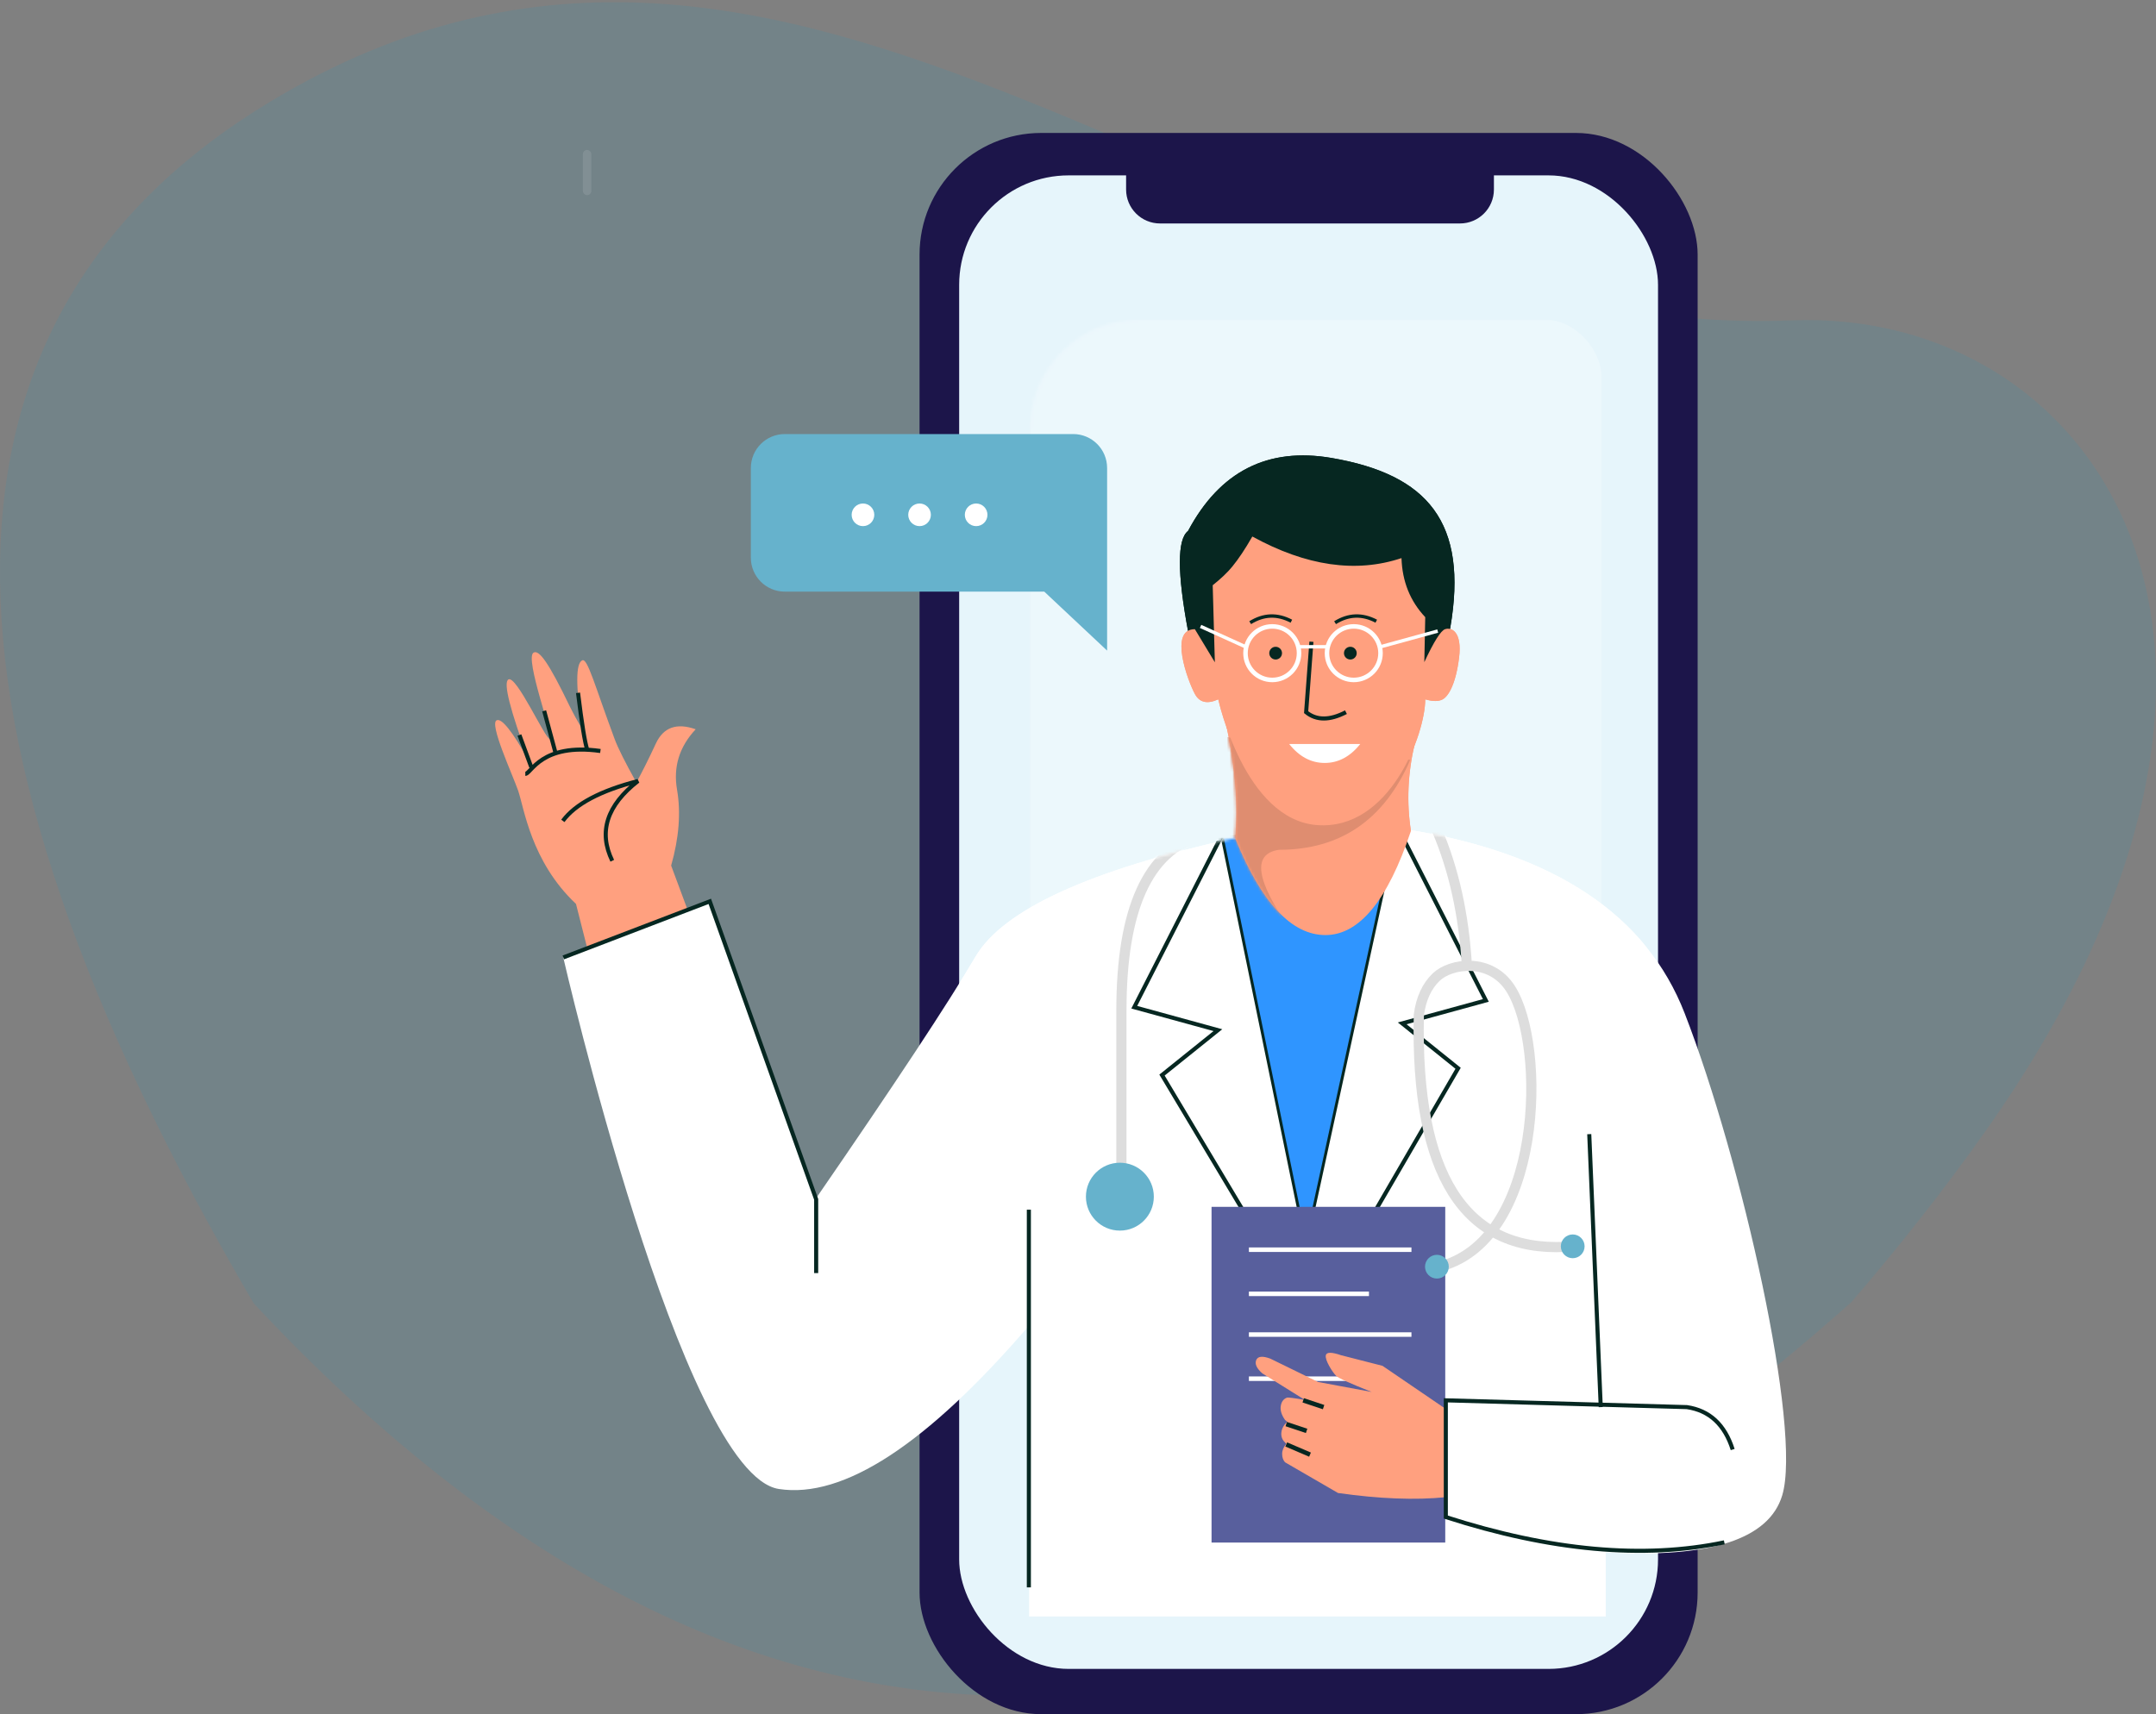 <svg xmlns="http://www.w3.org/2000/svg" xmlns:xlink="http://www.w3.org/1999/xlink" width="762" height="606" viewBox="0 0 762 606">
    <rect x="0" y="0" width="762" height="606" fill="#808080" stroke="none"/>
    <defs>
        <path id="ued1mu9ric" d="M368.626 256.257c36.897 2.102 57.688-4.617 62.374-20.158 7.029-23.311-14.25-118.388-34.48-170.43C383.036 30.975 350.756 9.384 299.684.9l-62.047 2.77c-51.386 11.377-81.962 25.361-91.727 41.952-9.766 16.59-28.578 45.101-56.435 85.531L51.877 25.798.107 45.621S42.148 228.564 76.373 233.84c22.817 3.518 52.297-15.743 88.442-57.78v162.86h203.811v-82.662z"/>
        <path id="w8aiuoiyre" d="M.036 2.76c3.44 15.562 4.587 29.292 3.44 41.19 9.278 22.697 19.893 34.045 31.847 34.045s22.02-12.272 30.2-36.815c-1.568-10.11-1.117-20.392 1.351-30.843C69.344-.115 47.064-2.641.036 2.759z"/>
        <path id="i0c98d8c2g" d="M368.626 256.257c36.897 2.102 57.688-4.617 62.374-20.158 7.029-23.311-14.25-118.388-34.48-170.43C383.036 30.975 350.756 9.384 299.684.9l-62.047 2.77c-51.386 11.377-81.962 25.361-91.727 41.952-9.766 16.59-28.578 45.101-56.435 85.531L51.877 25.798.107 45.621S42.148 228.564 76.373 233.84c22.817 3.518 52.297-15.743 88.442-57.78v102.86h203.811v-22.662z"/>
        <path id="svcnp0wpmi" d="M.036 2.76c3.44 15.562 4.587 29.292 3.44 41.19 9.278 22.697 19.893 34.045 31.847 34.045s22.02-12.272 30.2-36.815c-1.568-10.11-1.117-20.392 1.351-30.843C69.344-.115 47.064-2.641.036 2.759z"/>
        <rect id="ibot92928a" width="247" height="528" x="0" y="0" rx="38.7"/>
    </defs>
    <g fill="none" fill-rule="evenodd">
        <g>
            <g>
                <path fill="#09A4D8" fill-rule="nonzero" d="M654.157 459.732C549.728 552.348 451.16 598.676 358.45 598.714c-92.71.039-182.308-46.21-268.796-138.747C-31.824 252.397-29.853 110.781 95.566 35.12c188.128-113.495 340.72 85.088 537.841 77.356 106.035-4.16 190.753 113.836 67.876 287.272-14.297 20.18-30.006 40.175-47.126 59.985z" opacity=".1" transform="translate(-138 -1103) translate(138 1103.786)"/>
                <g fill="#FFF" opacity=".1" transform="translate(-138 -1103) translate(138 1103.786) translate(206 52.214)">
                    <rect width="3" height="16" rx="1.5"/>
                </g>
                <g fill="#FFF" opacity=".1" transform="translate(-138 -1103) translate(138 1103.786) translate(369 258.214)">
                    <rect width="3" height="16" rx="1.5"/>
                </g>
                <g transform="translate(-138 -1103) translate(138 1103.786) translate(325 46.214)">
                    <rect width="275" height="559" fill="#1C154A" rx="43"/>
                    <g transform="translate(14 15)">
                        <mask id="ip64f8ikjb" fill="#fff">
                            <use xlink:href="#ibot92928a"/>
                        </mask>
                        <use fill="#E6F5FB" xlink:href="#ibot92928a"/>
                        <rect width="202" height="298" x="25" y="51" fill="#FFF" mask="url(#ip64f8ikjb)" opacity=".5" rx="20"/>
                        <g mask="url(#ip64f8ikjb)">
                            <g transform="translate(-164 99)">
                                <path fill="#FFA07F" d="M74.4 177.808l-12.198-32.802c2.782-9.782 3.478-18.717 2.087-26.805-1.392-8.088.805-15.216 6.59-21.385-6.717-2.374-11.406-.7-14.068 5.02-2.662 5.719-4.962 10.314-6.899 13.784-3.946-7.067-6.504-12.176-7.674-15.326-7.047-18.968-9.58-28.715-11.455-27.851-2.341 1.078-2.341 9.203 0 24.373-2.055-3.552-3.486-6.169-4.293-7.85-7.57-15.762-10.947-20.325-12.89-19.261-3.383 1.851 7.463 30.589 5.772 30.589-1.69 0-11.854-22.714-14.686-21.09-1.887 1.084.547 10.72 7.302 28.91C6.173 97.668 2.359 92.839.548 93.632c-2.718 1.188 5.458 18.863 7.558 24.813 2.1 5.95 4.475 25.06 20.468 40.114l8 31.493L74.4 177.808z"/>
                                <path fill="#062721" d="M244.892 62.103c-3.848-20.647-3.848-32.445 0-35.394 11.23-21.091 28.153-29.691 50.77-25.8 33.926 5.838 48.349 22.728 41.9 60.064-4.298 24.89-32.52 30.877-84.663 17.958l-8.007-16.828z"/>
                                <g transform="translate(23.893 131.552)">
                                    <mask id="55y3aqakud" fill="#fff">
                                        <use xlink:href="#ued1mu9ric"/>
                                    </mask>
                                    <use fill="#FFF" xlink:href="#ued1mu9ric"/>
                                    <path fill="#FFF" d="M232.929 2.77L262.653 147.492 294.763 0z" mask="url(#55y3aqakud)"/>
                                    <path stroke="#062721" stroke-width="1.44" d="M232.929 2.77L201.992 63.524 231.552 71.634 211.796 87.511 262.653 172.569" mask="url(#55y3aqakud)"/>
                                    <path stroke="#062721" stroke-width="1.44" d="M296.591 0.37L265.654 61.124 295.214 69.234 275.458 85.111 326.253 172.569" mask="url(#55y3aqakud)" transform="matrix(-1 0 0 1 591.907 0)"/>
                                    <path stroke="#FFF" stroke-width="4.8" d="M319.557 48.887c-1.07-17.991-4.603-33.987-10.601-47.988M225.435 2.77c-18.657 5.448-27.985 26.09-27.985 61.925v66.368" mask="url(#55y3aqakud)"/>
                                    <circle cx="196.907" cy="130.499" r="12" fill="#FFF" mask="url(#55y3aqakud)"/>
                                </g>
                                <g>
                                    <path fill="#F9F8F8" d="M0 0H82.596V118.683H0z" transform="translate(253.2 265.65)"/>
                                    <path stroke="#062721" stroke-width="1.597" d="M13.2 15.151h57.452M13.2 30.751h42.435M13.2 45.151h57.452M13.2 60.751h42.435" transform="translate(253.2 265.65)"/>
                                </g>
                                <g>
                                    <path fill="#FFA07F" d="M67.2 19.864L44.824 4.606 30.158.85c-3.303-1.133-5.091-1.133-5.365 0-.412 1.7 2.378 6.03 3.608 7.267.82.824 5.016 2.732 12.59 5.722l-18.933-3.526L5.156 2.055C2.391 1.035.732 1.213.18 2.588c-.553 1.375.17 2.94 2.17 4.692l15.101 9.412c-3.922-.708-6.072-.984-6.45-.827-.565.235-1.879.858-2.157 3.076-.185 1.479.322 3.076 1.52 4.791l.802.674c-1.228 1.076-1.922 2.321-2.082 3.735-.16 1.415.267 2.596 1.28 3.545l.445.485c-.972 1.146-1.457 2.332-1.457 3.56 0 1.229.337 2.22 1.011 2.971l18.74 10.863c14.563 2.068 27.262 2.56 38.097 1.476V19.864z" transform="translate(268.8 317.25)"/>
                                    <path stroke="#062721" stroke-width="1.597" d="M10.8 25.2l7.2 2.4M10.8 32.4l8.4 3.6M16.8 16.8l7.2 2.4" transform="translate(268.8 317.25)"/>
                                </g>
                                <g transform="translate(258.146 91.572)">
                                    <mask id="scsyjmkvff" fill="#fff">
                                        <use xlink:href="#w8aiuoiyre"/>
                                    </mask>
                                    <use fill="#FFA07F" xlink:href="#w8aiuoiyre"/>
                                    <path fill="#DF8D70" d="M65.31 16.034C56.091 37.244 40.627 47.85 18.915 47.85c-9.684 1.372-8.239 10.922 4.335 28.652L-4.6 47.139.036 7.965l65.273 8.07z" mask="url(#scsyjmkvff)"/>
                                </g>
                                <path fill="#FFA07F" d="M334.897 86.231c2.143-1.174 4.68-5.691 5.791-14.788 1.112-9.097-2.664-10.774-4.94-10.016-1.517.505-3.967 4.39-7.35 11.655l.326-15.902c-5.335-5.666-8.132-12.625-8.393-20.878-16.094 5.364-33.666 2.82-52.717-7.632-2.64 4.608-4.847 7.885-7.09 10.639-1.674 2.053-3.979 4.248-6.914 6.585l.758 27.234-7.065-11.7c-9.327 0-2.46 18.327 0 22.893 1.64 3.044 4.398 3.681 8.272 1.91 0 0 9.234 42.56 34.959 44.461 25.725 1.902 38.19-32.33 38.19-44.461 2.686.783 4.744.783 6.173 0z"/>
                                <path stroke="#062721" stroke-width="1.44" d="M23.93 129.202c4.406-5.96 13.266-10.66 26.58-14.1-11.037 8.598-14.076 17.999-9.117 28.2M29.296 83.927c1.313 10.815 2.4 17.526 3.26 20.133M17.321 90.283l4.035 14.93M8.576 98.847l4.17 11.299M10.66 112.58c2.086 0 5.54-11.03 26.54-8.084M188.632 266.652v133.535M24.093 177.474L75.864 157.651 113.461 263.005 113.461 289.059"/>
                                <path fill="#FFF" d="M293.194 108.722c-4.82 0-9.008-2.234-12.565-6.702h25.13c-3.557 4.468-7.745 6.702-12.565 6.702z"/>
                                <path stroke="#062721" stroke-width="1.44" d="M288.501 65.867l-1.87 24.907c3.647 2.973 8.338 2.973 14.073 0"/>
                                <circle cx="275.853" cy="69.904" r="2.253" fill="#062721"/>
                                <g transform="translate(326.4 180.25)">
                                    <path stroke="#FFF" stroke-width="3.6" d="M51.924 99.556C16.13 101.298-1.158 73.974.06 17.586.822 11.83 2.88 7.349 6.233 4.144c5.03-4.809 19.073-7.05 26.229 4.092 12.897 20.083 11.597 90.339-26.23 98.566"/>
                                    <circle cx="54.449" cy="99.357" r="4.2" fill="#062721"/>
                                    <circle cx="6.449" cy="106.557" r="4.2" fill="#062721"/>
                                </g>
                                <circle cx="302.253" cy="69.904" r="2.253" fill="#062721"/>
                                <ellipse cx="274.659" cy="69.913" stroke="#FFF" stroke-linecap="round" stroke-width="1.597" rx="9.459" ry="9.463"/>
                                <ellipse cx="303.459" cy="69.913" stroke="#FFF" stroke-linecap="round" stroke-width="1.597" rx="9.459" ry="9.463"/>
                                <path stroke="#FFF" stroke-width="1.2" d="M284.118 67.65H294M312.918 67.65l20.214-5.557M265.2 67.65l-15.872-7.2"/>
                                <path stroke="#062721" stroke-width="1.2" d="M266.858 59.136c4.745-2.957 9.597-3.133 14.557-.528M296.858 59.136c4.745-2.957 9.597-3.133 14.557-.528"/>
                                <path stroke="#062721" stroke-width="1.44" d="M437.386 351.45c-2.794-8.821-8.197-13.821-16.208-15L336 334.05v41.269c37.048 11.94 69.856 14.92 98.425 8.939M386.693 239.95l4.066 96.5"/>
                            </g>
                        </g>
                    </g>
                </g>
                <g>
                    <g transform="translate(-138 -1103) translate(138 1103.786) translate(175 160.214)">
                        <path fill="#FFA07F" d="M74.4 177.808l-12.198-32.802c2.782-9.782 3.478-18.717 2.087-26.805-1.392-8.088.805-15.216 6.59-21.385-6.717-2.374-11.406-.7-14.068 5.02-2.662 5.719-4.962 10.314-6.899 13.784-3.946-7.067-6.504-12.176-7.674-15.326-7.047-18.968-9.58-28.715-11.455-27.851-2.341 1.078-2.341 9.203 0 24.373-2.055-3.552-3.486-6.169-4.293-7.85-7.57-15.762-10.947-20.325-12.89-19.261-3.383 1.851 7.463 30.589 5.772 30.589-1.69 0-11.854-22.714-14.686-21.09-1.887 1.084.547 10.72 7.302 28.91C6.173 97.668 2.359 92.839.548 93.632c-2.718 1.188 5.458 18.863 7.558 24.813 2.1 5.95 4.475 25.06 20.468 40.114l8 31.493L74.4 177.808z"/>
                        <path fill="#062721" d="M244.892 62.103c-3.848-20.647-3.848-32.445 0-35.394 11.23-21.091 28.153-29.691 50.77-25.8 33.926 5.838 48.349 22.728 41.9 60.064-4.298 24.89-32.52 30.877-84.663 17.958l-8.007-16.828z"/>
                        <g transform="translate(23.893 131.552)">
                            <mask id="grv2xlqsrh" fill="#fff">
                                <use xlink:href="#i0c98d8c2g"/>
                            </mask>
                            <use fill="#FFF" fill-rule="nonzero" xlink:href="#i0c98d8c2g"/>
                            <path fill="#2F95FF" stroke="#062721" stroke-width="1.02" d="M232.929 2.77L262.653 147.492 294.763 0z" mask="url(#grv2xlqsrh)"/>
                            <path stroke="#062721" stroke-width="1.44" d="M232.929 2.77L201.992 63.524 231.552 71.634 211.796 87.511 262.653 172.569" mask="url(#grv2xlqsrh)"/>
                            <path stroke="#062721" stroke-width="1.44" d="M296.591 0.37L265.654 61.124 295.214 69.234 275.458 85.111 326.253 172.569" mask="url(#grv2xlqsrh)" transform="matrix(-1 0 0 1 591.907 0)"/>
                            <path stroke="#DDD" stroke-width="3.6" d="M319.557 48.887c-1.07-17.991-4.603-33.987-10.601-47.988M225.435 2.77c-18.657 5.448-27.985 26.09-27.985 61.925v66.368" mask="url(#grv2xlqsrh)"/>
                            <circle cx="196.907" cy="130.499" r="12" fill="#66B2CC" mask="url(#grv2xlqsrh)"/>
                        </g>
                        <g>
                            <path fill="#585F9D" d="M0 0H82.596V118.683H0z" transform="translate(253.2 265.65)"/>
                            <path stroke="#FFF" stroke-width="1.597" d="M13.2 15.151h57.452M13.2 30.751h42.435M13.2 45.151h57.452M13.2 60.751h42.435" transform="translate(253.2 265.65)"/>
                        </g>
                        <g>
                            <path fill="#FFA07F" d="M67.2 19.864L44.824 4.606 30.158.85c-3.303-1.133-5.091-1.133-5.365 0-.412 1.7 2.378 6.03 3.608 7.267.82.824 5.016 2.732 12.59 5.722l-18.933-3.526L5.156 2.055C2.391 1.035.732 1.213.18 2.588c-.553 1.375.17 2.94 2.17 4.692l15.101 9.412c-3.922-.708-6.072-.984-6.45-.827-.565.235-1.879.858-2.157 3.076-.185 1.479.322 3.076 1.52 4.791l.802.674c-1.228 1.076-1.922 2.321-2.082 3.735-.16 1.415.267 2.596 1.28 3.545l.445.485c-.972 1.146-1.457 2.332-1.457 3.56 0 1.229.337 2.22 1.011 2.971l18.74 10.863c14.563 2.068 27.262 2.56 38.097 1.476V19.864z" transform="translate(268.8 317.25)"/>
                            <path stroke="#062721" stroke-width="1.597" d="M10.8 25.2l7.2 2.4M10.8 32.4l8.4 3.6M16.8 16.8l7.2 2.4" transform="translate(268.8 317.25)"/>
                        </g>
                        <g transform="translate(258.146 91.572)">
                            <mask id="zy24tfjuhj" fill="#fff">
                                <use xlink:href="#svcnp0wpmi"/>
                            </mask>
                            <use fill="#FFA07F" xlink:href="#svcnp0wpmi"/>
                            <path fill="#DF8D70" d="M65.31 16.034C56.091 37.244 40.627 47.85 18.915 47.85c-9.684 1.372-8.239 10.922 4.335 28.652L-4.6 47.139.036 7.965l65.273 8.07z" mask="url(#zy24tfjuhj)"/>
                        </g>
                        <path fill="#FFA07F" d="M334.897 86.231c2.143-1.174 4.68-5.691 5.791-14.788 1.112-9.097-2.664-10.774-4.94-10.016-1.517.505-3.967 4.39-7.35 11.655l.326-15.902c-5.335-5.666-8.132-12.625-8.393-20.878-16.094 5.364-33.666 2.82-52.717-7.632-2.64 4.608-4.847 7.885-7.09 10.639-1.674 2.053-3.979 4.248-6.914 6.585l.758 27.234-7.065-11.7c-9.327 0-2.46 18.327 0 22.893 1.64 3.044 4.398 3.681 8.272 1.91 0 0 9.234 42.56 34.959 44.461 25.725 1.902 38.19-32.33 38.19-44.461 2.686.783 4.744.783 6.173 0z"/>
                        <path stroke="#062721" stroke-width="1.44" d="M23.93 129.202c4.406-5.96 13.266-10.66 26.58-14.1-11.037 8.598-14.076 17.999-9.117 28.2M29.296 83.927c1.313 10.815 2.4 17.526 3.26 20.133M17.321 90.283l4.035 14.93M8.576 98.847l4.17 11.299M10.66 112.58c2.086 0 5.54-11.03 26.54-8.084M188.632 266.652v133.535M24.093 177.474L75.864 157.651 113.461 263.005 113.461 289.059"/>
                        <path fill="#FFF" d="M293.194 108.722c-4.82 0-9.008-2.234-12.565-6.702h25.13c-3.557 4.468-7.745 6.702-12.565 6.702z"/>
                        <path stroke="#062721" stroke-width="1.44" d="M288.501 65.867l-1.87 24.907c3.647 2.973 8.338 2.973 14.073 0"/>
                        <circle cx="275.853" cy="69.904" r="2.253" fill="#062721"/>
                        <g transform="translate(326.4 180.25)">
                            <path stroke="#DDD" stroke-width="3.6" d="M51.924 99.556C16.13 101.298-1.158 73.974.06 17.586.822 11.83 2.88 7.349 6.233 4.144c5.03-4.809 19.073-7.05 26.229 4.092 12.897 20.083 11.597 90.339-26.23 98.566"/>
                            <circle cx="54.449" cy="99.357" r="4.2" fill="#66B2CC"/>
                            <circle cx="6.449" cy="106.557" r="4.2" fill="#66B2CC"/>
                        </g>
                        <circle cx="302.253" cy="69.904" r="2.253" fill="#062721"/>
                        <ellipse cx="274.659" cy="69.913" stroke="#FFF" stroke-linecap="round" stroke-width="1.597" rx="9.459" ry="9.463"/>
                        <ellipse cx="303.459" cy="69.913" stroke="#FFF" stroke-linecap="round" stroke-width="1.597" rx="9.459" ry="9.463"/>
                        <path stroke="#FFF" stroke-width="1.2" d="M284.118 67.65H294M312.918 67.65l20.214-5.557M265.2 67.65l-15.872-7.2"/>
                        <path stroke="#062721" stroke-width="1.2" d="M266.858 59.136c4.745-2.957 9.597-3.133 14.557-.528M296.858 59.136c4.745-2.957 9.597-3.133 14.557-.528"/>
                        <path stroke="#062721" stroke-width="1.44" d="M437.386 351.45c-2.794-8.821-8.197-13.821-16.208-15L336 334.05v41.269c37.048 11.94 69.856 14.92 98.425 8.939M386.693 239.95l4.066 96.5"/>
                    </g>
                </g>
                <path fill="#1C154A" d="M398 55.214h130v11c0 6.628-5.373 12-12 12H410c-6.627 0-12-5.372-12-12v-11z" transform="translate(-138 -1103) translate(138 1103.786)"/>
                <g transform="translate(-138 -1103) translate(138 1103.786) translate(265.372 152.661)">
                    <path fill="#66B2CC" d="M125.915 53.112V12c0-6.627-5.372-12-12-12H12C5.373 0 0 5.373 0 12v31.71c0 6.628 5.373 12 12 12h91.706l22.21 20.847V53.112z"/>
                    <circle cx="39.628" cy="28.553" r="4" fill="#FFF"/>
                    <circle cx="59.628" cy="28.553" r="4" fill="#FFF"/>
                    <circle cx="79.628" cy="28.553" r="4" fill="#FFF"/>
                </g>
            </g>
        </g>
    </g>
</svg>
